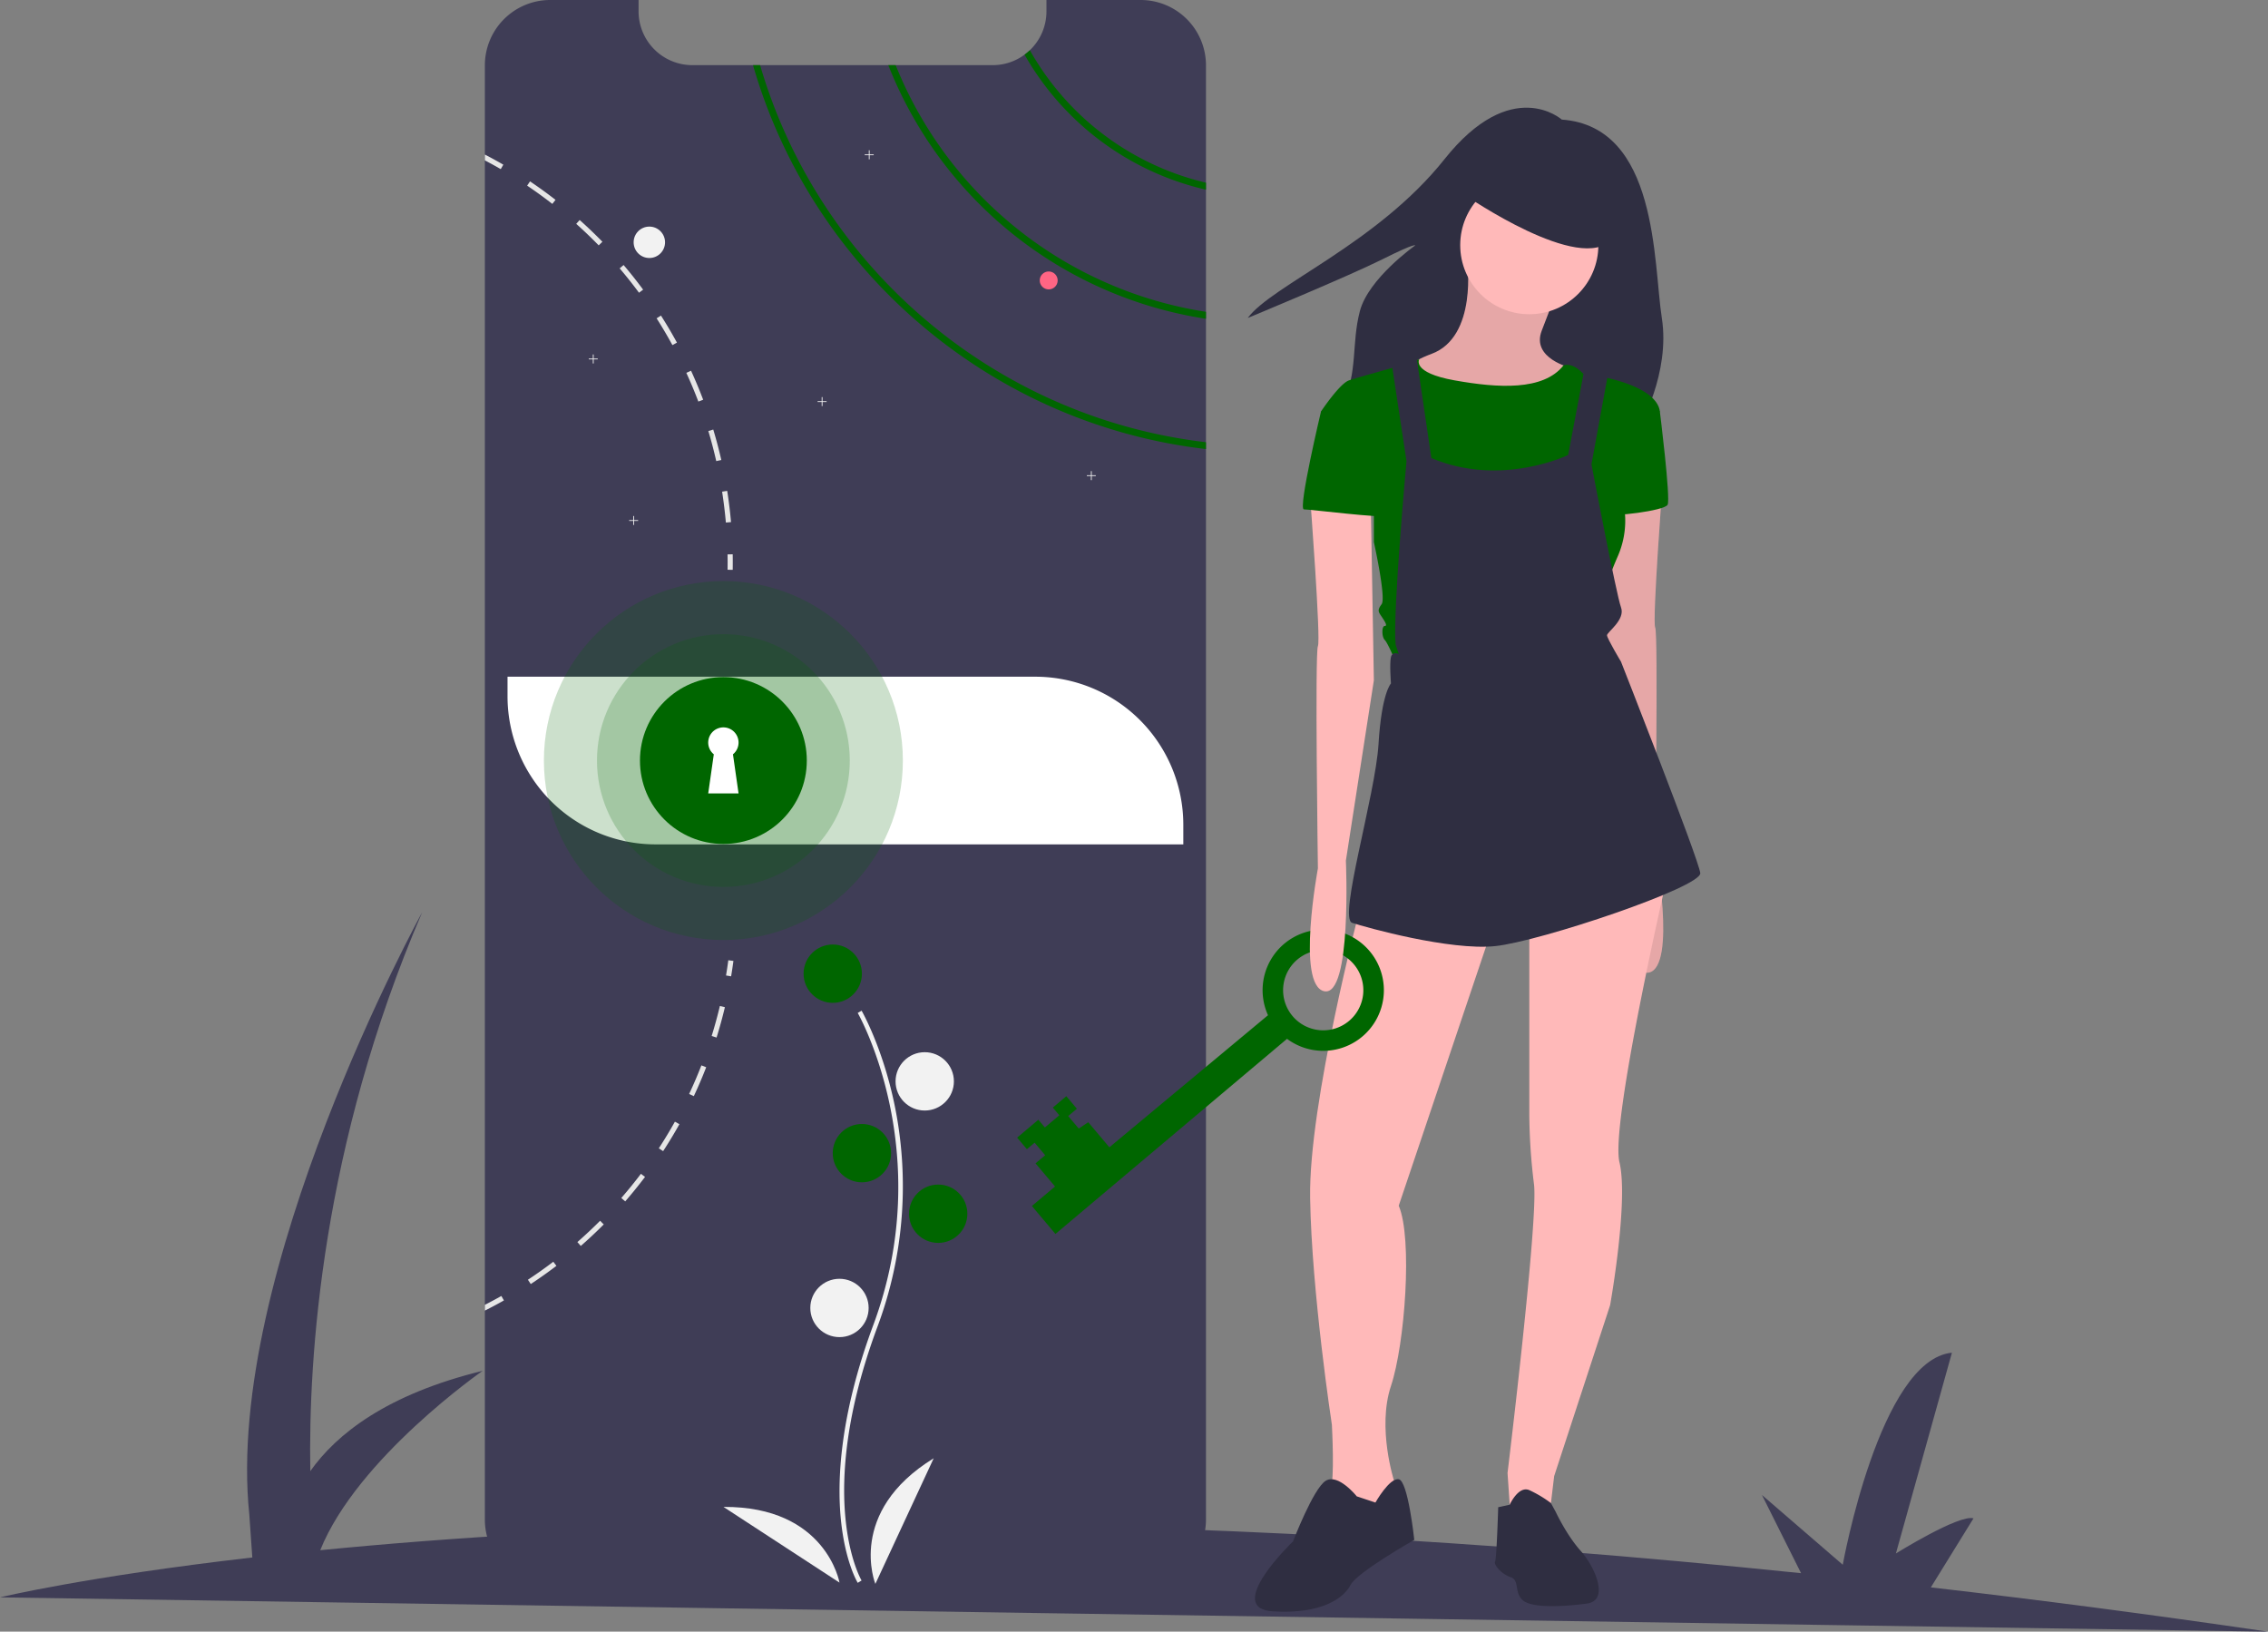 <svg data-name="Layer 1" xmlns="http://www.w3.org/2000/svg" width="1010.892" height="727.284" viewBox="0 0 1010.892 727.284"><rect x="0" y="0" width="1010.892" height="727.284" fill="#808080" stroke="none"/><path d="M1010.892 727.284q-78.133-11.444-150.282-19.73l19.02-30.778c-6.412-1.894-34.585 15.652-34.585 15.652l24.967-89.48c-32.248 3.107-48.657 94.513-48.657 94.513l-36.025-31.096 17.438 34.854c-147.213-15.196-274.351-21.165-381.29-21.854l16.279-26.342c-6.412-1.895-34.585 15.651-34.585 15.651l24.967-89.48c-32.248 3.107-48.657 94.513-48.657 94.513l-36.025-31.096 18.47 36.916c-89.652 1.086-162.761 5.872-219.192 11.451 16.468-41.078 72.394-79.96 72.394-79.96-42.708 10.436-65.112 28.152-76.82 44.71-.895-50.818 5.126-145 49.856-249.095 0 0-88.296 160.41-77.048 268.408l1.344 19.175C37.625 702.84 0 712 0 712z" fill="#3f3d56"/><path d="M537.526 29.13v648.2a29.14 29.14 0 01-29.13 29.11h-263.15a29.08 29.08 0 01-29.13-29.11V29.13A29.127 29.127 0 01245.246 0h39.38v5.05a23.987 23.987 0 0023.98 23.99h133.84a23.79 23.79 0 0014.22-4.68 22.285 22.285 0 002.36-1.98 23.917 23.917 0 007.4-17.33V0h41.97a29.121 29.121 0 0129.13 29.13z" fill="#3f3d56"/><circle cx="289.426" cy="108" r="7" fill="#f2f2f2"/><path d="M459.026 22.38a22.285 22.285 0 01-2.36 1.98 125.247 125.247 0 0080.86 60.19v-3.12a122.299 122.299 0 01-78.5-59.05zm-59.81 6.66h-3.28a181.668 181.668 0 00141.59 113.05v-3.1a178.55 178.55 0 01-138.31-109.95zm-60.42 0h-3.16c26.43 91.74 106.18 160.03 201.89 171.12v-3.05c-94.05-11.04-172.43-78.03-198.73-168.07z" fill="#060"/><path fill="#f2f2f2" d="M266.426 159.822h-1.822V158h-.355v1.822h-1.823v.356h1.823V162h.355v-1.822h1.822v-.356zm123-91h-1.822V67h-.355v1.822h-1.823v.356h1.823V71h.355v-1.822h1.822v-.356zm-105 163h-1.822V230h-.355v1.822h-1.823v.356h1.823V234h.355v-1.822h1.822v-.356zm84-53h-1.822V177h-.355v1.822h-1.823v.356h1.823V181h.355v-1.822h1.822v-.356zm120 33h-1.822V210h-.355v1.822h-1.823v.356h1.823V214h.355v-1.822h1.822v-.356z"/><circle cx="467.426" cy="125" r="4" fill="#ff6584"/><path d="M324.126 218.8l-2.27.35c.71 4.54 1.27 9.18 1.68 13.77l2.29-.2c-.41-4.65-.98-9.33-1.7-13.92zm-6.21-27.34l-2.2.67c1.33 4.4 2.52 8.91 3.53 13.4l2.25-.51c-1.03-4.54-2.24-9.1-3.58-13.56zm-9.91-26.22l-2.09.96c1.92 4.19 3.72 8.49 5.35 12.79l2.15-.81a203.02 203.02 0 00-5.41-12.94zm-13.4-24.58l-1.94 1.23c2.47 3.88 4.84 7.9 7.04 11.93l2.02-1.1c-2.22-4.08-4.62-8.14-7.12-12.06zm-16.66-22.53l-1.75 1.49c2.98 3.5 5.88 7.16 8.62 10.86l1.84-1.37c-2.76-3.74-5.69-7.44-8.71-10.98zm-19.58-20.06l-1.53 1.71c3.44 3.07 6.81 6.3 10.02 9.59l1.65-1.61c-3.25-3.33-6.66-6.59-10.14-9.69zm-22.12-17.22l-1.29 1.9c3.82 2.57 7.6 5.31 11.23 8.14l1.42-1.81c-3.68-2.86-7.5-5.63-11.36-8.23zm-20.13-11.96v2.6c2.39 1.25 4.76 2.56 7.08 3.9l1.15-1.99q-4.05-2.34-8.23-4.51zm107.491 365.913c.373-2.236.714-4.52 1.015-6.785l2.279.302c-.304 2.292-.65 4.6-1.026 6.86zm-6.409 26.979l2.197.685a210.794 210.794 0 003.708-13.532l-2.24-.53a206.088 206.088 0 01-3.665 13.377zm-10.042 25.832l2.087.978a200.058 200.058 0 005.524-12.884l-2.146-.837a195.69 195.69 0 01-5.465 12.743zm-13.511 24.233l1.928 1.252a205.47 205.47 0 007.254-12.01l-2.005-1.124a203.283 203.283 0 01-7.177 11.882zm-16.717 22.139l1.743 1.51a213.118 213.118 0 008.836-10.91l-1.841-1.377a202.315 202.315 0 01-8.738 10.777zm-19.575 19.645l1.515 1.729a206.062 206.062 0 0010.24-9.592l-1.626-1.63a210.913 210.913 0 01-10.129 9.493zM235.3 570.422l1.27 1.923a210.522 210.522 0 0011.439-8.112l-1.39-1.836a201.609 201.609 0 01-11.319 8.025zm-10.694 9.228c-2.78 1.57-5.62 3.09-8.49 4.53v-2.58c2.48-1.26 4.94-2.59 7.35-3.94zm99.675-332.544l2.3-.042c.041 2.321.044 4.654.008 6.936l-2.298-.036c.035-2.255.032-4.563-.01-6.858z" fill="#e6e6e6"/><path d="M226.216 301.632h235.21a66 66 0 0166 66v8.736h-235.21a66 66 0 01-66-66v-8.736z" fill="#fff"/><path d="M382.316 705.521c-.23-.375-5.64-9.41-7.516-28.171-1.721-17.213-.615-46.227 14.432-86.699 28.506-76.67-6.57-138.533-6.928-139.149l1.73-1.004c.092.156 9.143 15.929 14.49 41.044a179.061 179.061 0 01-7.417 99.807c-28.457 76.54-7.3 112.773-7.084 113.13z" fill="#f2f2f2"/><circle cx="371.17" cy="434" r="13" fill="#060"/><circle cx="412.17" cy="482" r="13" fill="#f2f2f2"/><circle cx="384.17" cy="514" r="13" fill="#060"/><circle cx="418.17" cy="541" r="13" fill="#060"/><circle cx="374.17" cy="583" r="13" fill="#f2f2f2"/><path d="M390.17 706s-13-32 26-56zm-15.988-.58s-5.917-34.03-51.709-33.738z" fill="#f2f2f2"/><circle cx="322.426" cy="339" r="80" fill="#060" opacity=".2"/><circle cx="322.426" cy="339" r="56.338" fill="#060" opacity=".2"/><circle cx="322.426" cy="339" r="37.183" fill="#060"/><path d="M329.187 330.98a6.76 6.76 0 10-11.031 5.24l-2.49 17.428h13.521l-2.49-17.429a6.746 6.746 0 002.49-5.239z" fill="#fff"/><path d="M696.107 53.3s-22.302-19.995-52.294 17.688-76.903 56.14-87.67 70.75c0 0 44.604-18.456 59.985-26.146s14.611-6.153 14.611-6.153-20.763 14.612-24.609 29.224-.769 26.916-7.69 41.528 132.274 9.997 132.274 9.997 13.842-23.84 9.997-48.449-1.538-85.363-44.604-88.439z" fill="#2f2e41"/><path d="M653.925 116.202s4.85 33.947-15.935 41.568-13.163 18.012-13.163 18.012l31.176 15.242 33.254-10.392 11.085-16.627s-18.013-4.157-13.163-16.627 6.235-16.627 6.235-16.627z" fill="#ffb9b9"/><path d="M653.925 116.202s4.85 33.947-15.935 41.568-13.163 18.012-13.163 18.012l31.176 15.242 33.254-10.392 11.085-16.627s-18.013-4.157-13.163-16.627 6.235-16.627 6.235-16.627z" opacity=".1"/><path d="M741.216 213.193s-4.85 63.737-3.464 66.508 0 99.069 0 99.069 9.7 51.96-2.77 54.73-9.7-58.194-9.7-58.194l-12.47-80.364 1.385-79.67z" fill="#ffb9b9"/><path d="M741.216 213.193s-4.85 63.737-3.464 66.508 0 99.069 0 99.069 9.7 51.96-2.77 54.73-9.7-58.194-9.7-58.194l-12.47-80.364 1.385-79.67z" opacity=".1"/><path d="M606.122 405.096s-22.862 86.599-22.17 128.86 9.7 101.147 9.7 101.147 1.385 25.633-.693 28.404 10.392 14.549 10.392 14.549l13.163-7.621 4.85-5.542v-4.85s-7.621-23.555-1.386-42.26 9.699-65.815 3.464-80.364l42.953-127.473z" fill="#ffb9b9"/><path d="M604.736 666.97s-8.313-10.39-13.855-6.927-14.549 27.019-14.549 27.019-31.176 29.79-9.006 31.175 31.868-6.235 34.64-11.777 28.404-20.09 28.404-20.09-2.771-26.327-6.928-27.02-10.392 10.392-10.392 10.392z" fill="#2f2e41"/><path d="M681.636 410.638v85.906a265.616 265.616 0 002.079 31.176c2.078 15.241-11.778 128.86-11.778 128.86l1.386 20.09 17.32-1.386 2.078-17.32 24.94-76.206s8.314-46.417 4.157-63.737 21.477-128.166 21.477-128.166z" fill="#ffb9b9"/><path d="M667.78 671.82l5.131-1.115s3.876-8.584 8.725-6.505a52.3 52.3 0 019.643 5.778l2.135 3.92s4.85 10.393 11.084 17.32 13.163 22.17 2.772 23.555-24.248 2.079-28.405-1.385-1.385-9.006-5.542-10.392-7.62-5.542-6.928-6.928 1.385-24.248 1.385-24.248z" fill="#2f2e41"/><circle cx="681.636" cy="109.274" r="30.79" fill="#ffb9b9"/><path d="M623.442 163.312l9.15-3.195s-3.608 5.966 15.79 9.43 39.487 4.69 48.495-6.661c0 0 3.465-1.652 8.314 3.197s7.62 3.464 7.62 3.464l-3.463 18.013-6.928 33.254-9.006 24.94-25.634-5.542-27.711-20.091-10.392-27.02v-24.94z" fill="#060"/><path d="M707.962 173.011l6.928-4.85s23.555 4.157 24.94 15.242l-18.012 34.64a39.437 39.437 0 01-.693 29.79c-6.928 15.934-6.235 19.398-6.235 19.398l-4.85 20.783-87.984 6.928s-3.464-8.313-4.85-9.699-1.385-6.235 0-6.235 0-2.078-1.385-4.157-2.078-2.77 0-5.542-3.464-27.712-3.464-27.712v-27.019l-23.555-31.175s8.314-12.47 12.47-13.856 23.93-6.85 23.93-6.85l4.475 6.588 6.235 50.143 9.006 30.483 37.921-6.443 14.731-24.733 9.7-29.097z" fill="#060"/><path d="M734.288 179.246l5.543 4.157s4.85 38.796 3.464 41.567-25.634 5.543-26.326 4.157 17.32-49.88 17.32-49.88z" fill="#060"/><path d="M619.978 159.848l6.928 45.724s-6.235 67.894-4.85 81.75l1.386 4.156s-2.771-1.385-3.464 1.386 0 11.777 0 11.777-4.157 4.157-5.543 27.02-18.012 77.592-11.777 79.67 43.646 12.47 63.737 10.392 92.141-26.326 91.448-32.561-35.332-94.22-35.332-94.22-6.235-10.392-6.235-11.777 8.313-6.928 6.235-12.47-13.163-63.737-13.163-63.737l7.62-41.568-10.391-2.77-7.621 40.18s-29.79 14.55-60.966 1.387l-6.927-47.11zm33.332-72.671s51.267 35.332 65.123 19.398-24.248-29.79-24.248-29.79l-31.869-3.464z" fill="#2f2e41"/><path d="M573.655 463.042a27.027 27.027 0 10-8.479-10.524L494.47 511.39l-9.415-11.173-4.23 2.829-4.707-5.587 3.868-3.259-4.708-5.587-6.016 5.07 2.897 3.438-6.447 5.431-2.896-3.438-9.455 7.966 4.345 5.157 3.438-2.897 4.707 5.587-4.297 3.621 8.69 10.314-10.314 8.69 10.501 12.463zm17.654-39.492a17.882 17.882 0 11-19.339 16.294 17.882 17.882 0 0119.34-16.294z" fill="#060"/><path d="M583.953 221.506s4.85 63.737 3.464 66.508 0 99.07 0 99.07-9.7 51.959 2.77 54.73 9.7-58.195 9.7-58.195l12.47-80.363-1.385-79.671z" fill="#ffb9b9"/><path d="M594.345 181.324l-5.543 2.079s-10.392 43.646-7.62 43.646 36.025 4.156 36.025 2.77-6.235-35.332-6.235-35.332z" fill="#060"/></svg>